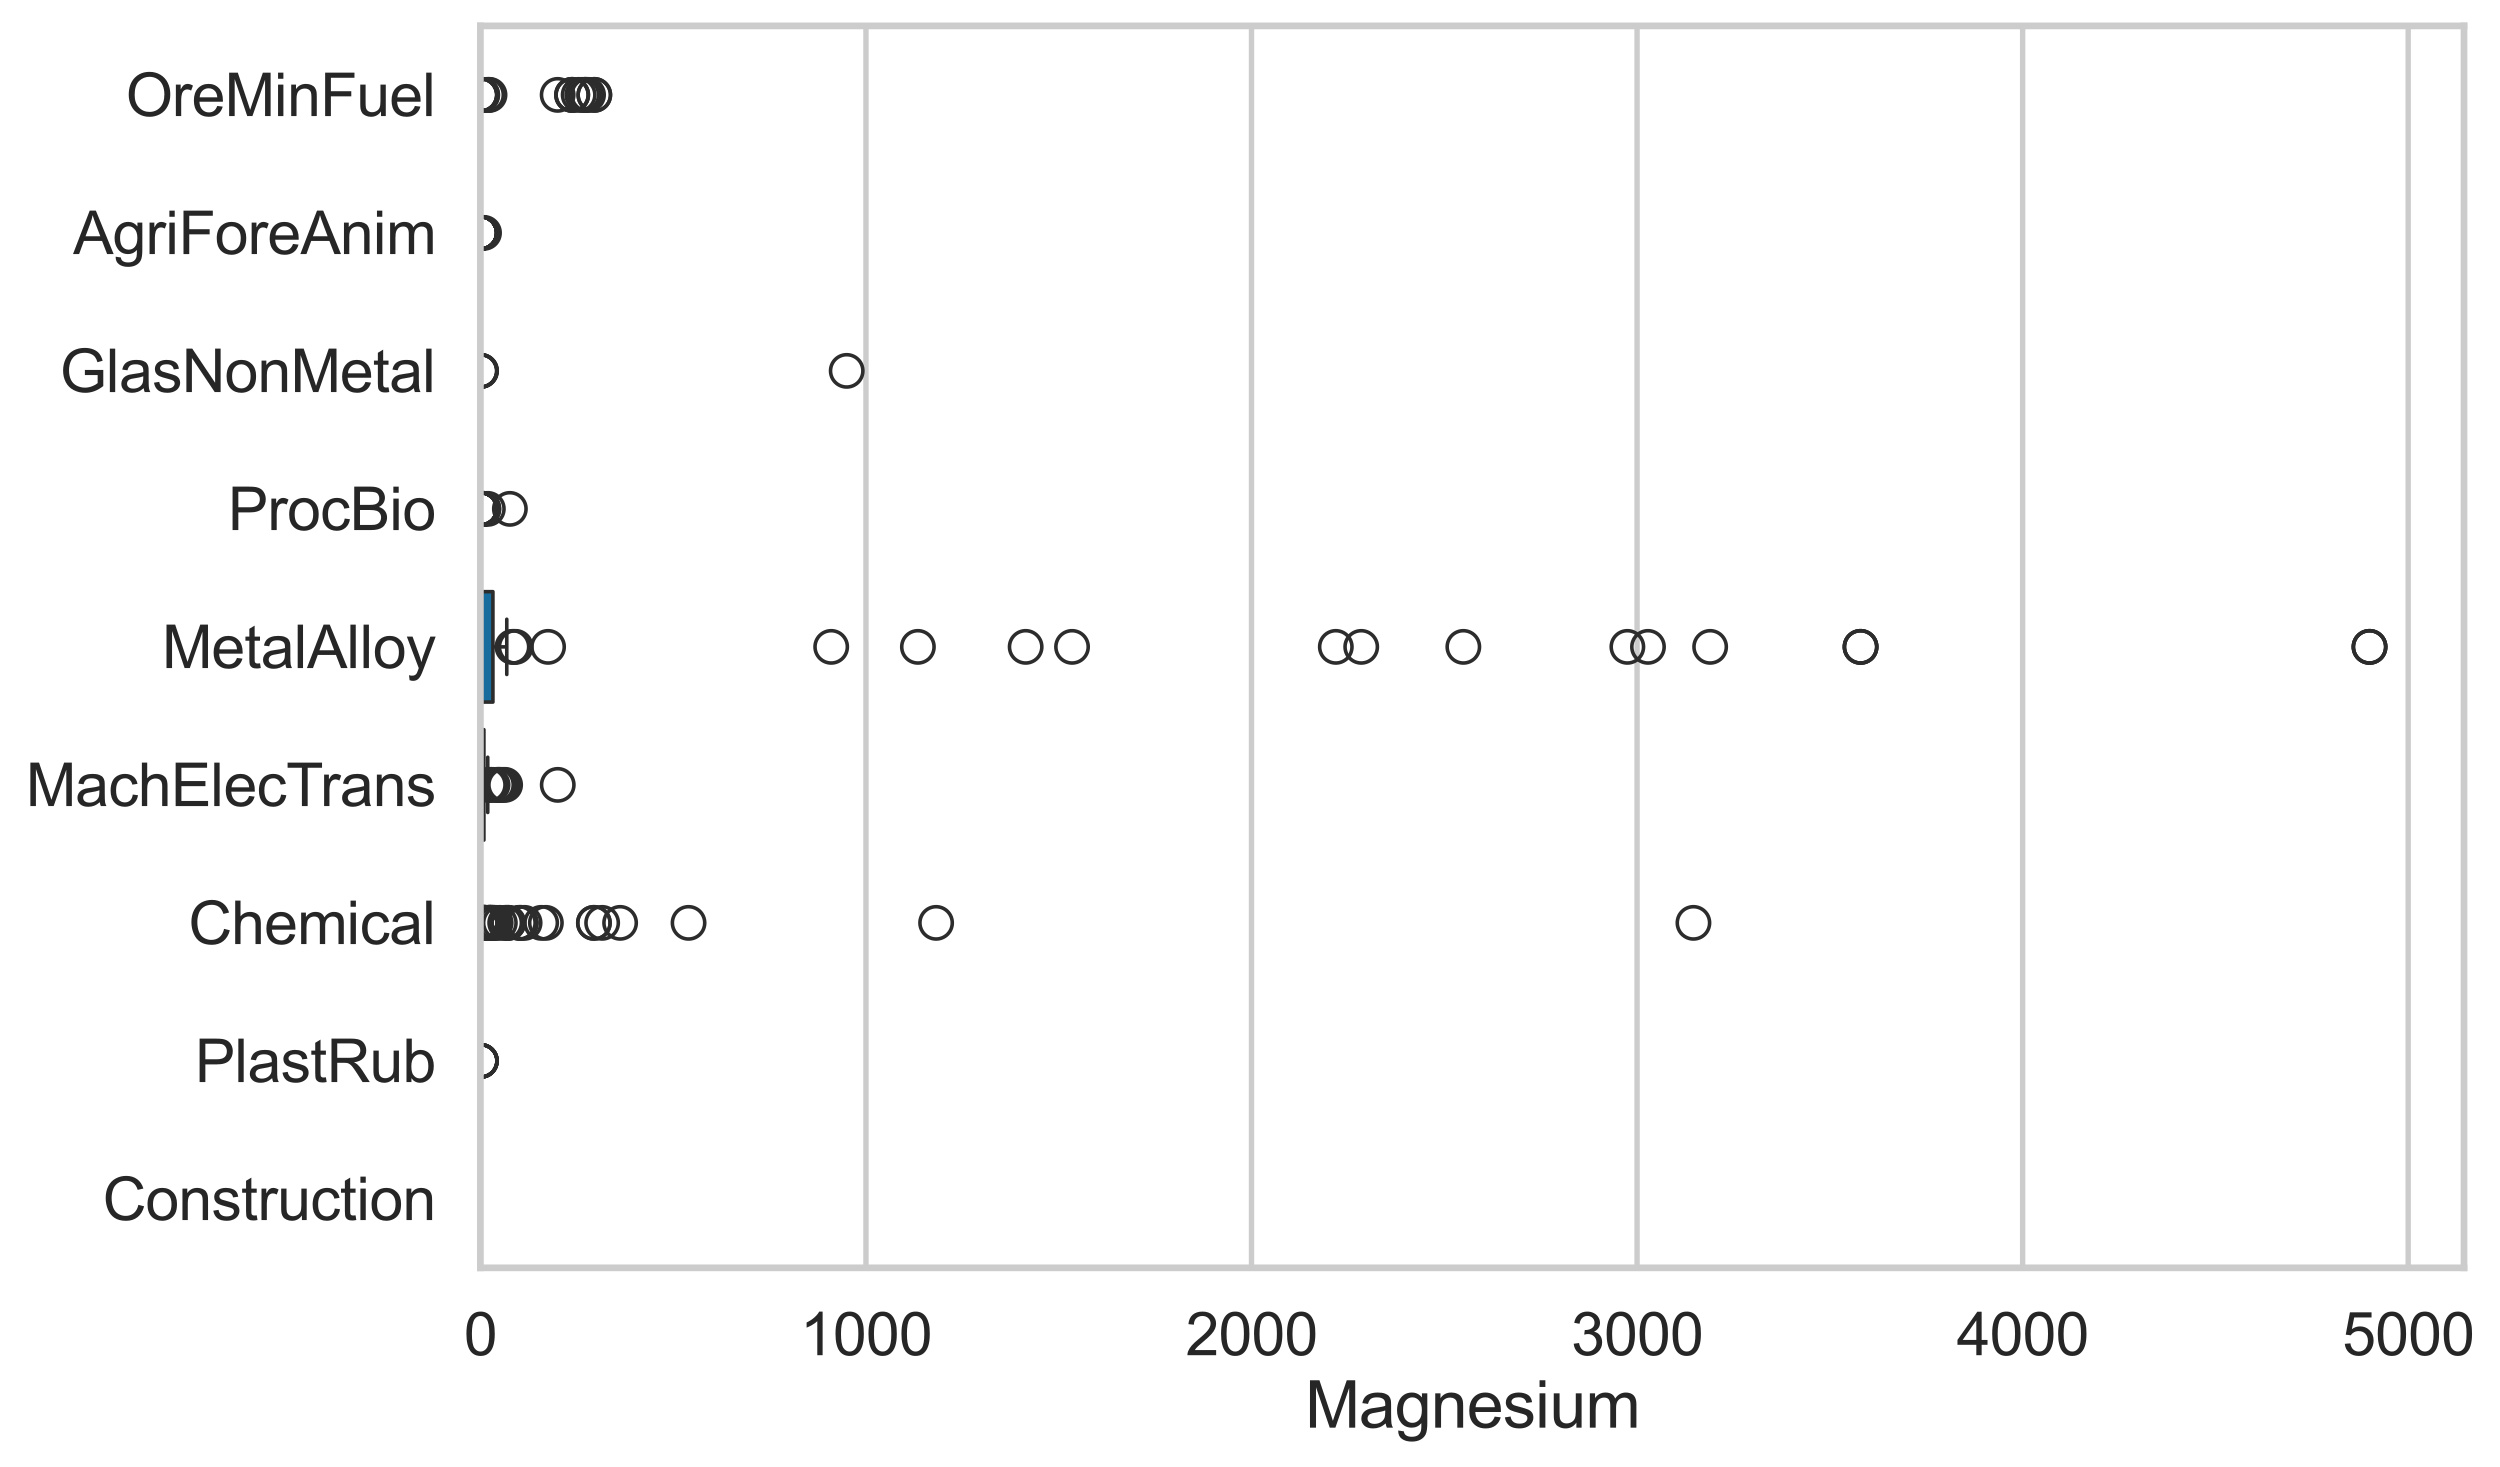 <?xml version="1.0" encoding="utf-8" standalone="no"?>
<!DOCTYPE svg PUBLIC "-//W3C//DTD SVG 1.1//EN"
  "http://www.w3.org/Graphics/SVG/1.1/DTD/svg11.dtd">
<svg xmlns:xlink="http://www.w3.org/1999/xlink" width="695.78pt" height="408.322pt" viewBox="0 0 695.78 408.322" xmlns="http://www.w3.org/2000/svg" version="1.1">
 <defs>
  <style type="text/css">*{stroke-linejoin: round; stroke-linecap: butt}</style>
 </defs>
 <g id="figure_1">
  <g id="patch_1">
   <path d="M 0 408.322 
L 695.78 408.322 
L 695.78 0 
L 0 0 
z
" style="fill: #ffffff"/>
  </g>
  <g id="axes_1">
   <g id="patch_2">
    <path d="M 133.697 352.86 
L 685.764 352.86 
L 685.764 7.2 
L 133.697 7.2 
z
" style="fill: #ffffff"/>
   </g>
   <g id="matplotlib.axis_1">
    <g id="xtick_1">
     <g id="line2d_1">
      <path d="M 133.697 352.86 
L 133.697 7.2 
" clip-path="url(#p013a8bf3ab)" style="fill: none; stroke: #cccccc; stroke-width: 1.5; stroke-linecap: round"/>
     </g>
     <g id="text_1">
      <!-- 0 -->
      <g style="fill: #262626" transform="translate(129.109 377.17) scale(0.165 -0.165)">
       <defs>
        <path id="ArialMT-30" d="M 266 2259 
Q 266 3072 433 3567 
Q 600 4063 929 4331 
Q 1259 4600 1759 4600 
Q 2128 4600 2406 4451 
Q 2684 4303 2865 4023 
Q 3047 3744 3150 3342 
Q 3253 2941 3253 2259 
Q 3253 1453 3087 958 
Q 2922 463 2592 192 
Q 2263 -78 1759 -78 
Q 1097 -78 719 397 
Q 266 969 266 2259 
z
M 844 2259 
Q 844 1131 1108 757 
Q 1372 384 1759 384 
Q 2147 384 2411 759 
Q 2675 1134 2675 2259 
Q 2675 3391 2411 3762 
Q 2147 4134 1753 4134 
Q 1366 4134 1134 3806 
Q 844 3388 844 2259 
z
" transform="scale(0.016)"/>
       </defs>
       <use xlink:href="#ArialMT-30"/>
      </g>
     </g>
    </g>
    <g id="xtick_2">
     <g id="line2d_2">
      <path d="M 241.003 352.86 
L 241.003 7.2 
" clip-path="url(#p013a8bf3ab)" style="fill: none; stroke: #cccccc; stroke-width: 1.5; stroke-linecap: round"/>
     </g>
     <g id="text_2">
      <!-- 1000 -->
      <g style="fill: #262626" transform="translate(222.652 377.17) scale(0.165 -0.165)">
       <defs>
        <path id="ArialMT-31" d="M 2384 0 
L 1822 0 
L 1822 3584 
Q 1619 3391 1289 3197 
Q 959 3003 697 2906 
L 697 3450 
Q 1169 3672 1522 3987 
Q 1875 4303 2022 4600 
L 2384 4600 
L 2384 0 
z
" transform="scale(0.016)"/>
       </defs>
       <use xlink:href="#ArialMT-31"/>
       <use xlink:href="#ArialMT-30" transform="translate(55.615 0)"/>
       <use xlink:href="#ArialMT-30" transform="translate(111.23 0)"/>
       <use xlink:href="#ArialMT-30" transform="translate(166.846 0)"/>
      </g>
     </g>
    </g>
    <g id="xtick_3">
     <g id="line2d_3">
      <path d="M 348.31 352.86 
L 348.31 7.2 
" clip-path="url(#p013a8bf3ab)" style="fill: none; stroke: #cccccc; stroke-width: 1.5; stroke-linecap: round"/>
     </g>
     <g id="text_3">
      <!-- 2000 -->
      <g style="fill: #262626" transform="translate(329.959 377.17) scale(0.165 -0.165)">
       <defs>
        <path id="ArialMT-32" d="M 3222 541 
L 3222 0 
L 194 0 
Q 188 203 259 391 
Q 375 700 629 1000 
Q 884 1300 1366 1694 
Q 2113 2306 2375 2664 
Q 2638 3022 2638 3341 
Q 2638 3675 2398 3904 
Q 2159 4134 1775 4134 
Q 1369 4134 1125 3890 
Q 881 3647 878 3216 
L 300 3275 
Q 359 3922 746 4261 
Q 1134 4600 1788 4600 
Q 2447 4600 2831 4234 
Q 3216 3869 3216 3328 
Q 3216 3053 3103 2787 
Q 2991 2522 2730 2228 
Q 2469 1934 1863 1422 
Q 1356 997 1212 845 
Q 1069 694 975 541 
L 3222 541 
z
" transform="scale(0.016)"/>
       </defs>
       <use xlink:href="#ArialMT-32"/>
       <use xlink:href="#ArialMT-30" transform="translate(55.615 0)"/>
       <use xlink:href="#ArialMT-30" transform="translate(111.23 0)"/>
       <use xlink:href="#ArialMT-30" transform="translate(166.846 0)"/>
      </g>
     </g>
    </g>
    <g id="xtick_4">
     <g id="line2d_4">
      <path d="M 455.616 352.86 
L 455.616 7.2 
" clip-path="url(#p013a8bf3ab)" style="fill: none; stroke: #cccccc; stroke-width: 1.5; stroke-linecap: round"/>
     </g>
     <g id="text_4">
      <!-- 3000 -->
      <g style="fill: #262626" transform="translate(437.265 377.17) scale(0.165 -0.165)">
       <defs>
        <path id="ArialMT-33" d="M 269 1209 
L 831 1284 
Q 928 806 1161 595 
Q 1394 384 1728 384 
Q 2125 384 2398 659 
Q 2672 934 2672 1341 
Q 2672 1728 2419 1979 
Q 2166 2231 1775 2231 
Q 1616 2231 1378 2169 
L 1441 2663 
Q 1497 2656 1531 2656 
Q 1891 2656 2178 2843 
Q 2466 3031 2466 3422 
Q 2466 3731 2256 3934 
Q 2047 4138 1716 4138 
Q 1388 4138 1169 3931 
Q 950 3725 888 3313 
L 325 3413 
Q 428 3978 793 4289 
Q 1159 4600 1703 4600 
Q 2078 4600 2393 4439 
Q 2709 4278 2876 4000 
Q 3044 3722 3044 3409 
Q 3044 3113 2884 2869 
Q 2725 2625 2413 2481 
Q 2819 2388 3044 2092 
Q 3269 1797 3269 1353 
Q 3269 753 2831 336 
Q 2394 -81 1725 -81 
Q 1122 -81 723 278 
Q 325 638 269 1209 
z
" transform="scale(0.016)"/>
       </defs>
       <use xlink:href="#ArialMT-33"/>
       <use xlink:href="#ArialMT-30" transform="translate(55.615 0)"/>
       <use xlink:href="#ArialMT-30" transform="translate(111.23 0)"/>
       <use xlink:href="#ArialMT-30" transform="translate(166.846 0)"/>
      </g>
     </g>
    </g>
    <g id="xtick_5">
     <g id="line2d_5">
      <path d="M 562.923 352.86 
L 562.923 7.2 
" clip-path="url(#p013a8bf3ab)" style="fill: none; stroke: #cccccc; stroke-width: 1.5; stroke-linecap: round"/>
     </g>
     <g id="text_5">
      <!-- 4000 -->
      <g style="fill: #262626" transform="translate(544.571 377.17) scale(0.165 -0.165)">
       <defs>
        <path id="ArialMT-34" d="M 2069 0 
L 2069 1097 
L 81 1097 
L 81 1613 
L 2172 4581 
L 2631 4581 
L 2631 1613 
L 3250 1613 
L 3250 1097 
L 2631 1097 
L 2631 0 
L 2069 0 
z
M 2069 1613 
L 2069 3678 
L 634 1613 
L 2069 1613 
z
" transform="scale(0.016)"/>
       </defs>
       <use xlink:href="#ArialMT-34"/>
       <use xlink:href="#ArialMT-30" transform="translate(55.615 0)"/>
       <use xlink:href="#ArialMT-30" transform="translate(111.23 0)"/>
       <use xlink:href="#ArialMT-30" transform="translate(166.846 0)"/>
      </g>
     </g>
    </g>
    <g id="xtick_6">
     <g id="line2d_6">
      <path d="M 670.229 352.86 
L 670.229 7.2 
" clip-path="url(#p013a8bf3ab)" style="fill: none; stroke: #cccccc; stroke-width: 1.5; stroke-linecap: round"/>
     </g>
     <g id="text_6">
      <!-- 5000 -->
      <g style="fill: #262626" transform="translate(651.878 377.17) scale(0.165 -0.165)">
       <defs>
        <path id="ArialMT-35" d="M 266 1200 
L 856 1250 
Q 922 819 1161 601 
Q 1400 384 1738 384 
Q 2144 384 2425 690 
Q 2706 997 2706 1503 
Q 2706 1984 2436 2262 
Q 2166 2541 1728 2541 
Q 1456 2541 1237 2417 
Q 1019 2294 894 2097 
L 366 2166 
L 809 4519 
L 3088 4519 
L 3088 3981 
L 1259 3981 
L 1013 2750 
Q 1425 3038 1878 3038 
Q 2478 3038 2890 2622 
Q 3303 2206 3303 1553 
Q 3303 931 2941 478 
Q 2500 -78 1738 -78 
Q 1113 -78 717 272 
Q 322 622 266 1200 
z
" transform="scale(0.016)"/>
       </defs>
       <use xlink:href="#ArialMT-35"/>
       <use xlink:href="#ArialMT-30" transform="translate(55.615 0)"/>
       <use xlink:href="#ArialMT-30" transform="translate(111.23 0)"/>
       <use xlink:href="#ArialMT-30" transform="translate(166.846 0)"/>
      </g>
     </g>
    </g>
    <g id="text_7">
     <!-- Magnesium -->
     <g style="fill: #262626" transform="translate(363.213 397.334) scale(0.18 -0.18)">
      <defs>
       <path id="ArialMT-4d" d="M 475 0 
L 475 4581 
L 1388 4581 
L 2472 1338 
Q 2622 884 2691 659 
Q 2769 909 2934 1394 
L 4031 4581 
L 4847 4581 
L 4847 0 
L 4263 0 
L 4263 3834 
L 2931 0 
L 2384 0 
L 1059 3900 
L 1059 0 
L 475 0 
z
" transform="scale(0.016)"/>
       <path id="ArialMT-61" d="M 2588 409 
Q 2275 144 1986 34 
Q 1697 -75 1366 -75 
Q 819 -75 525 192 
Q 231 459 231 875 
Q 231 1119 342 1320 
Q 453 1522 633 1644 
Q 813 1766 1038 1828 
Q 1203 1872 1538 1913 
Q 2219 1994 2541 2106 
Q 2544 2222 2544 2253 
Q 2544 2597 2384 2738 
Q 2169 2928 1744 2928 
Q 1347 2928 1158 2789 
Q 969 2650 878 2297 
L 328 2372 
Q 403 2725 575 2942 
Q 747 3159 1072 3276 
Q 1397 3394 1825 3394 
Q 2250 3394 2515 3294 
Q 2781 3194 2906 3042 
Q 3031 2891 3081 2659 
Q 3109 2516 3109 2141 
L 3109 1391 
Q 3109 606 3145 398 
Q 3181 191 3288 0 
L 2700 0 
Q 2613 175 2588 409 
z
M 2541 1666 
Q 2234 1541 1622 1453 
Q 1275 1403 1131 1340 
Q 988 1278 909 1158 
Q 831 1038 831 891 
Q 831 666 1001 516 
Q 1172 366 1500 366 
Q 1825 366 2078 508 
Q 2331 650 2450 897 
Q 2541 1088 2541 1459 
L 2541 1666 
z
" transform="scale(0.016)"/>
       <path id="ArialMT-67" d="M 319 -275 
L 866 -356 
Q 900 -609 1056 -725 
Q 1266 -881 1628 -881 
Q 2019 -881 2231 -725 
Q 2444 -569 2519 -288 
Q 2563 -116 2559 434 
Q 2191 0 1641 0 
Q 956 0 581 494 
Q 206 988 206 1678 
Q 206 2153 378 2554 
Q 550 2956 876 3175 
Q 1203 3394 1644 3394 
Q 2231 3394 2613 2919 
L 2613 3319 
L 3131 3319 
L 3131 450 
Q 3131 -325 2973 -648 
Q 2816 -972 2473 -1159 
Q 2131 -1347 1631 -1347 
Q 1038 -1347 672 -1080 
Q 306 -813 319 -275 
z
M 784 1719 
Q 784 1066 1043 766 
Q 1303 466 1694 466 
Q 2081 466 2343 764 
Q 2606 1063 2606 1700 
Q 2606 2309 2336 2618 
Q 2066 2928 1684 2928 
Q 1309 2928 1046 2623 
Q 784 2319 784 1719 
z
" transform="scale(0.016)"/>
       <path id="ArialMT-6e" d="M 422 0 
L 422 3319 
L 928 3319 
L 928 2847 
Q 1294 3394 1984 3394 
Q 2284 3394 2536 3286 
Q 2788 3178 2913 3003 
Q 3038 2828 3088 2588 
Q 3119 2431 3119 2041 
L 3119 0 
L 2556 0 
L 2556 2019 
Q 2556 2363 2490 2533 
Q 2425 2703 2258 2804 
Q 2091 2906 1866 2906 
Q 1506 2906 1245 2678 
Q 984 2450 984 1813 
L 984 0 
L 422 0 
z
" transform="scale(0.016)"/>
       <path id="ArialMT-65" d="M 2694 1069 
L 3275 997 
Q 3138 488 2766 206 
Q 2394 -75 1816 -75 
Q 1088 -75 661 373 
Q 234 822 234 1631 
Q 234 2469 665 2931 
Q 1097 3394 1784 3394 
Q 2450 3394 2872 2941 
Q 3294 2488 3294 1666 
Q 3294 1616 3291 1516 
L 816 1516 
Q 847 969 1125 678 
Q 1403 388 1819 388 
Q 2128 388 2347 550 
Q 2566 713 2694 1069 
z
M 847 1978 
L 2700 1978 
Q 2663 2397 2488 2606 
Q 2219 2931 1791 2931 
Q 1403 2931 1139 2672 
Q 875 2413 847 1978 
z
" transform="scale(0.016)"/>
       <path id="ArialMT-73" d="M 197 991 
L 753 1078 
Q 800 744 1014 566 
Q 1228 388 1613 388 
Q 2000 388 2187 545 
Q 2375 703 2375 916 
Q 2375 1106 2209 1216 
Q 2094 1291 1634 1406 
Q 1016 1563 777 1677 
Q 538 1791 414 1992 
Q 291 2194 291 2438 
Q 291 2659 392 2848 
Q 494 3038 669 3163 
Q 800 3259 1026 3326 
Q 1253 3394 1513 3394 
Q 1903 3394 2198 3281 
Q 2494 3169 2634 2976 
Q 2775 2784 2828 2463 
L 2278 2388 
Q 2241 2644 2061 2787 
Q 1881 2931 1553 2931 
Q 1166 2931 1000 2803 
Q 834 2675 834 2503 
Q 834 2394 903 2306 
Q 972 2216 1119 2156 
Q 1203 2125 1616 2013 
Q 2213 1853 2448 1751 
Q 2684 1650 2818 1456 
Q 2953 1263 2953 975 
Q 2953 694 2789 445 
Q 2625 197 2315 61 
Q 2006 -75 1616 -75 
Q 969 -75 630 194 
Q 291 463 197 991 
z
" transform="scale(0.016)"/>
       <path id="ArialMT-69" d="M 425 3934 
L 425 4581 
L 988 4581 
L 988 3934 
L 425 3934 
z
M 425 0 
L 425 3319 
L 988 3319 
L 988 0 
L 425 0 
z
" transform="scale(0.016)"/>
       <path id="ArialMT-75" d="M 2597 0 
L 2597 488 
Q 2209 -75 1544 -75 
Q 1250 -75 995 37 
Q 741 150 617 320 
Q 494 491 444 738 
Q 409 903 409 1263 
L 409 3319 
L 972 3319 
L 972 1478 
Q 972 1038 1006 884 
Q 1059 663 1231 536 
Q 1403 409 1656 409 
Q 1909 409 2131 539 
Q 2353 669 2445 892 
Q 2538 1116 2538 1541 
L 2538 3319 
L 3100 3319 
L 3100 0 
L 2597 0 
z
" transform="scale(0.016)"/>
       <path id="ArialMT-6d" d="M 422 0 
L 422 3319 
L 925 3319 
L 925 2853 
Q 1081 3097 1340 3245 
Q 1600 3394 1931 3394 
Q 2300 3394 2536 3241 
Q 2772 3088 2869 2813 
Q 3263 3394 3894 3394 
Q 4388 3394 4653 3120 
Q 4919 2847 4919 2278 
L 4919 0 
L 4359 0 
L 4359 2091 
Q 4359 2428 4304 2576 
Q 4250 2725 4106 2815 
Q 3963 2906 3769 2906 
Q 3419 2906 3187 2673 
Q 2956 2441 2956 1928 
L 2956 0 
L 2394 0 
L 2394 2156 
Q 2394 2531 2256 2718 
Q 2119 2906 1806 2906 
Q 1569 2906 1367 2781 
Q 1166 2656 1075 2415 
Q 984 2175 984 1722 
L 984 0 
L 422 0 
z
" transform="scale(0.016)"/>
      </defs>
      <use xlink:href="#ArialMT-4d"/>
      <use xlink:href="#ArialMT-61" transform="translate(83.301 0)"/>
      <use xlink:href="#ArialMT-67" transform="translate(138.916 0)"/>
      <use xlink:href="#ArialMT-6e" transform="translate(194.531 0)"/>
      <use xlink:href="#ArialMT-65" transform="translate(250.146 0)"/>
      <use xlink:href="#ArialMT-73" transform="translate(305.762 0)"/>
      <use xlink:href="#ArialMT-69" transform="translate(355.762 0)"/>
      <use xlink:href="#ArialMT-75" transform="translate(377.979 0)"/>
      <use xlink:href="#ArialMT-6d" transform="translate(433.594 0)"/>
     </g>
    </g>
   </g>
   <g id="matplotlib.axis_2">
    <g id="ytick_1">
     <g id="text_8">
      <!-- OreMinFuel -->
      <g style="fill: #262626" transform="translate(35.013 32.309) scale(0.165 -0.165)">
       <defs>
        <path id="ArialMT-4f" d="M 309 2231 
Q 309 3372 921 4017 
Q 1534 4663 2503 4663 
Q 3138 4663 3647 4359 
Q 4156 4056 4423 3514 
Q 4691 2972 4691 2284 
Q 4691 1588 4409 1038 
Q 4128 488 3612 205 
Q 3097 -78 2500 -78 
Q 1853 -78 1343 234 
Q 834 547 571 1087 
Q 309 1628 309 2231 
z
M 934 2222 
Q 934 1394 1379 917 
Q 1825 441 2497 441 
Q 3181 441 3623 922 
Q 4066 1403 4066 2288 
Q 4066 2847 3877 3264 
Q 3688 3681 3323 3911 
Q 2959 4141 2506 4141 
Q 1863 4141 1398 3698 
Q 934 3256 934 2222 
z
" transform="scale(0.016)"/>
        <path id="ArialMT-72" d="M 416 0 
L 416 3319 
L 922 3319 
L 922 2816 
Q 1116 3169 1280 3281 
Q 1444 3394 1641 3394 
Q 1925 3394 2219 3213 
L 2025 2691 
Q 1819 2813 1613 2813 
Q 1428 2813 1281 2702 
Q 1134 2591 1072 2394 
Q 978 2094 978 1738 
L 978 0 
L 416 0 
z
" transform="scale(0.016)"/>
        <path id="ArialMT-46" d="M 525 0 
L 525 4581 
L 3616 4581 
L 3616 4041 
L 1131 4041 
L 1131 2622 
L 3281 2622 
L 3281 2081 
L 1131 2081 
L 1131 0 
L 525 0 
z
" transform="scale(0.016)"/>
        <path id="ArialMT-6c" d="M 409 0 
L 409 4581 
L 972 4581 
L 972 0 
L 409 0 
z
" transform="scale(0.016)"/>
       </defs>
       <use xlink:href="#ArialMT-4f"/>
       <use xlink:href="#ArialMT-72" transform="translate(77.783 0)"/>
       <use xlink:href="#ArialMT-65" transform="translate(111.084 0)"/>
       <use xlink:href="#ArialMT-4d" transform="translate(166.699 0)"/>
       <use xlink:href="#ArialMT-69" transform="translate(250 0)"/>
       <use xlink:href="#ArialMT-6e" transform="translate(272.217 0)"/>
       <use xlink:href="#ArialMT-46" transform="translate(327.832 0)"/>
       <use xlink:href="#ArialMT-75" transform="translate(388.916 0)"/>
       <use xlink:href="#ArialMT-65" transform="translate(444.531 0)"/>
       <use xlink:href="#ArialMT-6c" transform="translate(500.146 0)"/>
      </g>
     </g>
    </g>
    <g id="ytick_2">
     <g id="text_9">
      <!-- AgriForeAnim -->
      <g style="fill: #262626" transform="translate(20.341 70.715) scale(0.165 -0.165)">
       <defs>
        <path id="ArialMT-41" d="M -9 0 
L 1750 4581 
L 2403 4581 
L 4278 0 
L 3588 0 
L 3053 1388 
L 1138 1388 
L 634 0 
L -9 0 
z
M 1313 1881 
L 2866 1881 
L 2388 3150 
Q 2169 3728 2063 4100 
Q 1975 3659 1816 3225 
L 1313 1881 
z
" transform="scale(0.016)"/>
        <path id="ArialMT-6f" d="M 213 1659 
Q 213 2581 725 3025 
Q 1153 3394 1769 3394 
Q 2453 3394 2887 2945 
Q 3322 2497 3322 1706 
Q 3322 1066 3130 698 
Q 2938 331 2570 128 
Q 2203 -75 1769 -75 
Q 1072 -75 642 372 
Q 213 819 213 1659 
z
M 791 1659 
Q 791 1022 1069 705 
Q 1347 388 1769 388 
Q 2188 388 2466 706 
Q 2744 1025 2744 1678 
Q 2744 2294 2464 2611 
Q 2184 2928 1769 2928 
Q 1347 2928 1069 2612 
Q 791 2297 791 1659 
z
" transform="scale(0.016)"/>
       </defs>
       <use xlink:href="#ArialMT-41"/>
       <use xlink:href="#ArialMT-67" transform="translate(66.699 0)"/>
       <use xlink:href="#ArialMT-72" transform="translate(122.314 0)"/>
       <use xlink:href="#ArialMT-69" transform="translate(155.615 0)"/>
       <use xlink:href="#ArialMT-46" transform="translate(177.832 0)"/>
       <use xlink:href="#ArialMT-6f" transform="translate(238.916 0)"/>
       <use xlink:href="#ArialMT-72" transform="translate(294.531 0)"/>
       <use xlink:href="#ArialMT-65" transform="translate(327.832 0)"/>
       <use xlink:href="#ArialMT-41" transform="translate(383.447 0)"/>
       <use xlink:href="#ArialMT-6e" transform="translate(450.146 0)"/>
       <use xlink:href="#ArialMT-69" transform="translate(505.762 0)"/>
       <use xlink:href="#ArialMT-6d" transform="translate(527.979 0)"/>
      </g>
     </g>
    </g>
    <g id="ytick_3">
     <g id="text_10">
      <!-- GlasNonMetal -->
      <g style="fill: #262626" transform="translate(16.659 109.122) scale(0.165 -0.165)">
       <defs>
        <path id="ArialMT-47" d="M 2638 1797 
L 2638 2334 
L 4578 2338 
L 4578 638 
Q 4131 281 3656 101 
Q 3181 -78 2681 -78 
Q 2006 -78 1454 211 
Q 903 500 622 1047 
Q 341 1594 341 2269 
Q 341 2938 620 3517 
Q 900 4097 1425 4378 
Q 1950 4659 2634 4659 
Q 3131 4659 3532 4498 
Q 3934 4338 4162 4050 
Q 4391 3763 4509 3300 
L 3963 3150 
Q 3859 3500 3706 3700 
Q 3553 3900 3268 4020 
Q 2984 4141 2638 4141 
Q 2222 4141 1919 4014 
Q 1616 3888 1430 3681 
Q 1244 3475 1141 3228 
Q 966 2803 966 2306 
Q 966 1694 1177 1281 
Q 1388 869 1791 669 
Q 2194 469 2647 469 
Q 3041 469 3416 620 
Q 3791 772 3984 944 
L 3984 1797 
L 2638 1797 
z
" transform="scale(0.016)"/>
        <path id="ArialMT-4e" d="M 488 0 
L 488 4581 
L 1109 4581 
L 3516 984 
L 3516 4581 
L 4097 4581 
L 4097 0 
L 3475 0 
L 1069 3600 
L 1069 0 
L 488 0 
z
" transform="scale(0.016)"/>
        <path id="ArialMT-74" d="M 1650 503 
L 1731 6 
Q 1494 -44 1306 -44 
Q 1000 -44 831 53 
Q 663 150 594 308 
Q 525 466 525 972 
L 525 2881 
L 113 2881 
L 113 3319 
L 525 3319 
L 525 4141 
L 1084 4478 
L 1084 3319 
L 1650 3319 
L 1650 2881 
L 1084 2881 
L 1084 941 
Q 1084 700 1114 631 
Q 1144 563 1211 522 
Q 1278 481 1403 481 
Q 1497 481 1650 503 
z
" transform="scale(0.016)"/>
       </defs>
       <use xlink:href="#ArialMT-47"/>
       <use xlink:href="#ArialMT-6c" transform="translate(77.783 0)"/>
       <use xlink:href="#ArialMT-61" transform="translate(100 0)"/>
       <use xlink:href="#ArialMT-73" transform="translate(155.615 0)"/>
       <use xlink:href="#ArialMT-4e" transform="translate(205.615 0)"/>
       <use xlink:href="#ArialMT-6f" transform="translate(277.832 0)"/>
       <use xlink:href="#ArialMT-6e" transform="translate(333.447 0)"/>
       <use xlink:href="#ArialMT-4d" transform="translate(389.062 0)"/>
       <use xlink:href="#ArialMT-65" transform="translate(472.363 0)"/>
       <use xlink:href="#ArialMT-74" transform="translate(527.979 0)"/>
       <use xlink:href="#ArialMT-61" transform="translate(555.762 0)"/>
       <use xlink:href="#ArialMT-6c" transform="translate(611.377 0)"/>
      </g>
     </g>
    </g>
    <g id="ytick_4">
     <g id="text_11">
      <!-- ProcBio -->
      <g style="fill: #262626" transform="translate(63.424 147.529) scale(0.165 -0.165)">
       <defs>
        <path id="ArialMT-50" d="M 494 0 
L 494 4581 
L 2222 4581 
Q 2678 4581 2919 4538 
Q 3256 4481 3484 4323 
Q 3713 4166 3852 3881 
Q 3991 3597 3991 3256 
Q 3991 2672 3619 2267 
Q 3247 1863 2275 1863 
L 1100 1863 
L 1100 0 
L 494 0 
z
M 1100 2403 
L 2284 2403 
Q 2872 2403 3119 2622 
Q 3366 2841 3366 3238 
Q 3366 3525 3220 3729 
Q 3075 3934 2838 4000 
Q 2684 4041 2272 4041 
L 1100 4041 
L 1100 2403 
z
" transform="scale(0.016)"/>
        <path id="ArialMT-63" d="M 2588 1216 
L 3141 1144 
Q 3050 572 2676 248 
Q 2303 -75 1759 -75 
Q 1078 -75 664 370 
Q 250 816 250 1647 
Q 250 2184 428 2587 
Q 606 2991 970 3192 
Q 1334 3394 1763 3394 
Q 2303 3394 2647 3120 
Q 2991 2847 3088 2344 
L 2541 2259 
Q 2463 2594 2264 2762 
Q 2066 2931 1784 2931 
Q 1359 2931 1093 2626 
Q 828 2322 828 1663 
Q 828 994 1084 691 
Q 1341 388 1753 388 
Q 2084 388 2306 591 
Q 2528 794 2588 1216 
z
" transform="scale(0.016)"/>
        <path id="ArialMT-42" d="M 469 0 
L 469 4581 
L 2188 4581 
Q 2713 4581 3030 4442 
Q 3347 4303 3526 4014 
Q 3706 3725 3706 3409 
Q 3706 3116 3547 2856 
Q 3388 2597 3066 2438 
Q 3481 2316 3704 2022 
Q 3928 1728 3928 1328 
Q 3928 1006 3792 729 
Q 3656 453 3456 303 
Q 3256 153 2954 76 
Q 2653 0 2216 0 
L 469 0 
z
M 1075 2656 
L 2066 2656 
Q 2469 2656 2644 2709 
Q 2875 2778 2992 2937 
Q 3109 3097 3109 3338 
Q 3109 3566 3000 3739 
Q 2891 3913 2687 3977 
Q 2484 4041 1991 4041 
L 1075 4041 
L 1075 2656 
z
M 1075 541 
L 2216 541 
Q 2509 541 2628 563 
Q 2838 600 2978 687 
Q 3119 775 3209 942 
Q 3300 1109 3300 1328 
Q 3300 1584 3169 1773 
Q 3038 1963 2805 2039 
Q 2572 2116 2134 2116 
L 1075 2116 
L 1075 541 
z
" transform="scale(0.016)"/>
       </defs>
       <use xlink:href="#ArialMT-50"/>
       <use xlink:href="#ArialMT-72" transform="translate(66.699 0)"/>
       <use xlink:href="#ArialMT-6f" transform="translate(100 0)"/>
       <use xlink:href="#ArialMT-63" transform="translate(155.615 0)"/>
       <use xlink:href="#ArialMT-42" transform="translate(205.615 0)"/>
       <use xlink:href="#ArialMT-69" transform="translate(272.314 0)"/>
       <use xlink:href="#ArialMT-6f" transform="translate(294.531 0)"/>
      </g>
     </g>
    </g>
    <g id="ytick_5">
     <g id="text_12">
      <!-- MetalAlloy -->
      <g style="fill: #262626" transform="translate(45.088 185.935) scale(0.165 -0.165)">
       <defs>
        <path id="ArialMT-79" d="M 397 -1278 
L 334 -750 
Q 519 -800 656 -800 
Q 844 -800 956 -737 
Q 1069 -675 1141 -563 
Q 1194 -478 1313 -144 
Q 1328 -97 1363 -6 
L 103 3319 
L 709 3319 
L 1400 1397 
Q 1534 1031 1641 628 
Q 1738 1016 1872 1384 
L 2581 3319 
L 3144 3319 
L 1881 -56 
Q 1678 -603 1566 -809 
Q 1416 -1088 1222 -1217 
Q 1028 -1347 759 -1347 
Q 597 -1347 397 -1278 
z
" transform="scale(0.016)"/>
       </defs>
       <use xlink:href="#ArialMT-4d"/>
       <use xlink:href="#ArialMT-65" transform="translate(83.301 0)"/>
       <use xlink:href="#ArialMT-74" transform="translate(138.916 0)"/>
       <use xlink:href="#ArialMT-61" transform="translate(166.699 0)"/>
       <use xlink:href="#ArialMT-6c" transform="translate(222.314 0)"/>
       <use xlink:href="#ArialMT-41" transform="translate(244.531 0)"/>
       <use xlink:href="#ArialMT-6c" transform="translate(311.23 0)"/>
       <use xlink:href="#ArialMT-6c" transform="translate(333.447 0)"/>
       <use xlink:href="#ArialMT-6f" transform="translate(355.664 0)"/>
       <use xlink:href="#ArialMT-79" transform="translate(411.279 0)"/>
      </g>
     </g>
    </g>
    <g id="ytick_6">
     <g id="text_13">
      <!-- MachElecTrans -->
      <g style="fill: #262626" transform="translate(7.2 224.342) scale(0.165 -0.165)">
       <defs>
        <path id="ArialMT-68" d="M 422 0 
L 422 4581 
L 984 4581 
L 984 2938 
Q 1378 3394 1978 3394 
Q 2347 3394 2619 3248 
Q 2891 3103 3008 2847 
Q 3125 2591 3125 2103 
L 3125 0 
L 2563 0 
L 2563 2103 
Q 2563 2525 2380 2717 
Q 2197 2909 1863 2909 
Q 1613 2909 1392 2779 
Q 1172 2650 1078 2428 
Q 984 2206 984 1816 
L 984 0 
L 422 0 
z
" transform="scale(0.016)"/>
        <path id="ArialMT-45" d="M 506 0 
L 506 4581 
L 3819 4581 
L 3819 4041 
L 1113 4041 
L 1113 2638 
L 3647 2638 
L 3647 2100 
L 1113 2100 
L 1113 541 
L 3925 541 
L 3925 0 
L 506 0 
z
" transform="scale(0.016)"/>
        <path id="ArialMT-54" d="M 1659 0 
L 1659 4041 
L 150 4041 
L 150 4581 
L 3781 4581 
L 3781 4041 
L 2266 4041 
L 2266 0 
L 1659 0 
z
" transform="scale(0.016)"/>
       </defs>
       <use xlink:href="#ArialMT-4d"/>
       <use xlink:href="#ArialMT-61" transform="translate(83.301 0)"/>
       <use xlink:href="#ArialMT-63" transform="translate(138.916 0)"/>
       <use xlink:href="#ArialMT-68" transform="translate(188.916 0)"/>
       <use xlink:href="#ArialMT-45" transform="translate(244.531 0)"/>
       <use xlink:href="#ArialMT-6c" transform="translate(311.23 0)"/>
       <use xlink:href="#ArialMT-65" transform="translate(333.447 0)"/>
       <use xlink:href="#ArialMT-63" transform="translate(389.062 0)"/>
       <use xlink:href="#ArialMT-54" transform="translate(439.062 0)"/>
       <use xlink:href="#ArialMT-72" transform="translate(496.396 0)"/>
       <use xlink:href="#ArialMT-61" transform="translate(529.697 0)"/>
       <use xlink:href="#ArialMT-6e" transform="translate(585.312 0)"/>
       <use xlink:href="#ArialMT-73" transform="translate(640.928 0)"/>
      </g>
     </g>
    </g>
    <g id="ytick_7">
     <g id="text_14">
      <!-- Chemical -->
      <g style="fill: #262626" transform="translate(52.428 262.749) scale(0.165 -0.165)">
       <defs>
        <path id="ArialMT-43" d="M 3763 1606 
L 4369 1453 
Q 4178 706 3683 314 
Q 3188 -78 2472 -78 
Q 1731 -78 1267 223 
Q 803 525 561 1097 
Q 319 1669 319 2325 
Q 319 3041 592 3573 
Q 866 4106 1370 4382 
Q 1875 4659 2481 4659 
Q 3169 4659 3637 4309 
Q 4106 3959 4291 3325 
L 3694 3184 
Q 3534 3684 3231 3912 
Q 2928 4141 2469 4141 
Q 1941 4141 1586 3887 
Q 1231 3634 1087 3207 
Q 944 2781 944 2328 
Q 944 1744 1114 1308 
Q 1284 872 1643 656 
Q 2003 441 2422 441 
Q 2931 441 3284 734 
Q 3638 1028 3763 1606 
z
" transform="scale(0.016)"/>
       </defs>
       <use xlink:href="#ArialMT-43"/>
       <use xlink:href="#ArialMT-68" transform="translate(72.217 0)"/>
       <use xlink:href="#ArialMT-65" transform="translate(127.832 0)"/>
       <use xlink:href="#ArialMT-6d" transform="translate(183.447 0)"/>
       <use xlink:href="#ArialMT-69" transform="translate(266.748 0)"/>
       <use xlink:href="#ArialMT-63" transform="translate(288.965 0)"/>
       <use xlink:href="#ArialMT-61" transform="translate(338.965 0)"/>
       <use xlink:href="#ArialMT-6c" transform="translate(394.58 0)"/>
      </g>
     </g>
    </g>
    <g id="ytick_8">
     <g id="text_15">
      <!-- PlastRub -->
      <g style="fill: #262626" transform="translate(54.248 301.155) scale(0.165 -0.165)">
       <defs>
        <path id="ArialMT-52" d="M 503 0 
L 503 4581 
L 2534 4581 
Q 3147 4581 3465 4457 
Q 3784 4334 3975 4021 
Q 4166 3709 4166 3331 
Q 4166 2844 3850 2509 
Q 3534 2175 2875 2084 
Q 3116 1969 3241 1856 
Q 3506 1613 3744 1247 
L 4541 0 
L 3778 0 
L 3172 953 
Q 2906 1366 2734 1584 
Q 2563 1803 2427 1890 
Q 2291 1978 2150 2013 
Q 2047 2034 1813 2034 
L 1109 2034 
L 1109 0 
L 503 0 
z
M 1109 2559 
L 2413 2559 
Q 2828 2559 3062 2645 
Q 3297 2731 3419 2920 
Q 3541 3109 3541 3331 
Q 3541 3656 3305 3865 
Q 3069 4075 2559 4075 
L 1109 4075 
L 1109 2559 
z
" transform="scale(0.016)"/>
        <path id="ArialMT-62" d="M 941 0 
L 419 0 
L 419 4581 
L 981 4581 
L 981 2947 
Q 1338 3394 1891 3394 
Q 2197 3394 2470 3270 
Q 2744 3147 2920 2923 
Q 3097 2700 3197 2384 
Q 3297 2069 3297 1709 
Q 3297 856 2875 390 
Q 2453 -75 1863 -75 
Q 1275 -75 941 416 
L 941 0 
z
M 934 1684 
Q 934 1088 1097 822 
Q 1363 388 1816 388 
Q 2184 388 2453 708 
Q 2722 1028 2722 1663 
Q 2722 2313 2464 2622 
Q 2206 2931 1841 2931 
Q 1472 2931 1203 2611 
Q 934 2291 934 1684 
z
" transform="scale(0.016)"/>
       </defs>
       <use xlink:href="#ArialMT-50"/>
       <use xlink:href="#ArialMT-6c" transform="translate(66.699 0)"/>
       <use xlink:href="#ArialMT-61" transform="translate(88.916 0)"/>
       <use xlink:href="#ArialMT-73" transform="translate(144.531 0)"/>
       <use xlink:href="#ArialMT-74" transform="translate(194.531 0)"/>
       <use xlink:href="#ArialMT-52" transform="translate(222.314 0)"/>
       <use xlink:href="#ArialMT-75" transform="translate(294.531 0)"/>
       <use xlink:href="#ArialMT-62" transform="translate(350.146 0)"/>
      </g>
     </g>
    </g>
    <g id="ytick_9">
     <g id="text_16">
      <!-- Construction -->
      <g style="fill: #262626" transform="translate(28.575 339.562) scale(0.165 -0.165)">
       <use xlink:href="#ArialMT-43"/>
       <use xlink:href="#ArialMT-6f" transform="translate(72.217 0)"/>
       <use xlink:href="#ArialMT-6e" transform="translate(127.832 0)"/>
       <use xlink:href="#ArialMT-73" transform="translate(183.447 0)"/>
       <use xlink:href="#ArialMT-74" transform="translate(233.447 0)"/>
       <use xlink:href="#ArialMT-72" transform="translate(261.23 0)"/>
       <use xlink:href="#ArialMT-75" transform="translate(294.531 0)"/>
       <use xlink:href="#ArialMT-63" transform="translate(350.146 0)"/>
       <use xlink:href="#ArialMT-74" transform="translate(400.146 0)"/>
       <use xlink:href="#ArialMT-69" transform="translate(427.93 0)"/>
       <use xlink:href="#ArialMT-6f" transform="translate(450.146 0)"/>
       <use xlink:href="#ArialMT-6e" transform="translate(505.762 0)"/>
      </g>
     </g>
    </g>
   </g>
   <g id="patch_3">
    <path d="M 133.697 11.041 
L 133.697 41.766 
L 133.707 41.766 
L 133.707 11.041 
L 133.697 11.041 
z
" clip-path="url(#p013a8bf3ab)" style="fill: #c9941d; stroke: #2c2c2c; stroke-linejoin: miter"/>
   </g>
   <g id="line2d_7">
    <path d="M 133.697 26.403 
L 133.697 26.403 
" clip-path="url(#p013a8bf3ab)" style="fill: none; stroke: #2c2c2c"/>
   </g>
   <g id="line2d_8">
    <path d="M 133.707 26.403 
L 133.721 26.403 
" clip-path="url(#p013a8bf3ab)" style="fill: none; stroke: #2c2c2c"/>
   </g>
   <g id="line2d_9">
    <path d="M 133.697 18.722 
L 133.697 34.085 
" clip-path="url(#p013a8bf3ab)" style="fill: none; stroke: #2c2c2c; stroke-linecap: round"/>
   </g>
   <g id="line2d_10">
    <path d="M 133.721 18.722 
L 133.721 34.085 
" clip-path="url(#p013a8bf3ab)" style="fill: none; stroke: #2c2c2c; stroke-linecap: round"/>
   </g>
   <g id="line2d_11">
    <defs>
     <path id="m392e829d39" d="M 0 4.5 
C 1.193 4.5 2.338 4.026 3.182 3.182 
C 4.026 2.338 4.5 1.193 4.5 0 
C 4.5 -1.193 4.026 -2.338 3.182 -3.182 
C 2.338 -4.026 1.193 -4.5 0 -4.5 
C -1.193 -4.5 -2.338 -4.026 -3.182 -3.182 
C -4.026 -2.338 -4.5 -1.193 -4.5 0 
C -4.5 1.193 -4.026 2.338 -3.182 3.182 
C -2.338 4.026 -1.193 4.5 0 4.5 
z
" style="stroke: #2c2c2c"/>
    </defs>
    <g clip-path="url(#p013a8bf3ab)">
     <use xlink:href="#m392e829d39" x="162.91" y="26.403" style="fill-opacity: 0; stroke: #2c2c2c"/>
     <use xlink:href="#m392e829d39" x="159.245" y="26.403" style="fill-opacity: 0; stroke: #2c2c2c"/>
     <use xlink:href="#m392e829d39" x="134.223" y="26.403" style="fill-opacity: 0; stroke: #2c2c2c"/>
     <use xlink:href="#m392e829d39" x="135.567" y="26.403" style="fill-opacity: 0; stroke: #2c2c2c"/>
     <use xlink:href="#m392e829d39" x="134.159" y="26.403" style="fill-opacity: 0; stroke: #2c2c2c"/>
     <use xlink:href="#m392e829d39" x="133.737" y="26.403" style="fill-opacity: 0; stroke: #2c2c2c"/>
     <use xlink:href="#m392e829d39" x="165.406" y="26.403" style="fill-opacity: 0; stroke: #2c2c2c"/>
     <use xlink:href="#m392e829d39" x="133.773" y="26.403" style="fill-opacity: 0; stroke: #2c2c2c"/>
     <use xlink:href="#m392e829d39" x="163.659" y="26.403" style="fill-opacity: 0; stroke: #2c2c2c"/>
     <use xlink:href="#m392e829d39" x="162.062" y="26.403" style="fill-opacity: 0; stroke: #2c2c2c"/>
     <use xlink:href="#m392e829d39" x="136.238" y="26.403" style="fill-opacity: 0; stroke: #2c2c2c"/>
     <use xlink:href="#m392e829d39" x="159.182" y="26.403" style="fill-opacity: 0; stroke: #2c2c2c"/>
     <use xlink:href="#m392e829d39" x="133.732" y="26.403" style="fill-opacity: 0; stroke: #2c2c2c"/>
     <use xlink:href="#m392e829d39" x="162.913" y="26.403" style="fill-opacity: 0; stroke: #2c2c2c"/>
     <use xlink:href="#m392e829d39" x="165.406" y="26.403" style="fill-opacity: 0; stroke: #2c2c2c"/>
     <use xlink:href="#m392e829d39" x="135.931" y="26.403" style="fill-opacity: 0; stroke: #2c2c2c"/>
     <use xlink:href="#m392e829d39" x="133.926" y="26.403" style="fill-opacity: 0; stroke: #2c2c2c"/>
     <use xlink:href="#m392e829d39" x="159.28" y="26.403" style="fill-opacity: 0; stroke: #2c2c2c"/>
     <use xlink:href="#m392e829d39" x="162.913" y="26.403" style="fill-opacity: 0; stroke: #2c2c2c"/>
     <use xlink:href="#m392e829d39" x="161.049" y="26.403" style="fill-opacity: 0; stroke: #2c2c2c"/>
     <use xlink:href="#m392e829d39" x="155.204" y="26.403" style="fill-opacity: 0; stroke: #2c2c2c"/>
     <use xlink:href="#m392e829d39" x="133.772" y="26.403" style="fill-opacity: 0; stroke: #2c2c2c"/>
    </g>
   </g>
   <g id="patch_4">
    <path d="M 133.699 49.447 
L 133.699 80.173 
L 133.707 80.173 
L 133.707 49.447 
L 133.699 49.447 
z
" clip-path="url(#p013a8bf3ab)" style="fill: #68afd7; stroke: #2c2c2c; stroke-linejoin: miter"/>
   </g>
   <g id="line2d_12">
    <path d="M 133.699 64.81 
L 133.697 64.81 
" clip-path="url(#p013a8bf3ab)" style="fill: none; stroke: #2c2c2c"/>
   </g>
   <g id="line2d_13">
    <path d="M 133.707 64.81 
L 133.718 64.81 
" clip-path="url(#p013a8bf3ab)" style="fill: none; stroke: #2c2c2c"/>
   </g>
   <g id="line2d_14">
    <path d="M 133.697 57.129 
L 133.697 72.491 
" clip-path="url(#p013a8bf3ab)" style="fill: none; stroke: #2c2c2c; stroke-linecap: round"/>
   </g>
   <g id="line2d_15">
    <path d="M 133.718 57.129 
L 133.718 72.491 
" clip-path="url(#p013a8bf3ab)" style="fill: none; stroke: #2c2c2c; stroke-linecap: round"/>
   </g>
   <g id="line2d_16">
    <g clip-path="url(#p013a8bf3ab)">
     <use xlink:href="#m392e829d39" x="133.721" y="64.81" style="fill-opacity: 0; stroke: #2c2c2c"/>
     <use xlink:href="#m392e829d39" x="133.728" y="64.81" style="fill-opacity: 0; stroke: #2c2c2c"/>
     <use xlink:href="#m392e829d39" x="133.724" y="64.81" style="fill-opacity: 0; stroke: #2c2c2c"/>
     <use xlink:href="#m392e829d39" x="133.721" y="64.81" style="fill-opacity: 0; stroke: #2c2c2c"/>
     <use xlink:href="#m392e829d39" x="133.724" y="64.81" style="fill-opacity: 0; stroke: #2c2c2c"/>
     <use xlink:href="#m392e829d39" x="134.705" y="64.81" style="fill-opacity: 0; stroke: #2c2c2c"/>
     <use xlink:href="#m392e829d39" x="133.888" y="64.81" style="fill-opacity: 0; stroke: #2c2c2c"/>
     <use xlink:href="#m392e829d39" x="133.767" y="64.81" style="fill-opacity: 0; stroke: #2c2c2c"/>
     <use xlink:href="#m392e829d39" x="133.738" y="64.81" style="fill-opacity: 0; stroke: #2c2c2c"/>
     <use xlink:href="#m392e829d39" x="133.746" y="64.81" style="fill-opacity: 0; stroke: #2c2c2c"/>
     <use xlink:href="#m392e829d39" x="133.751" y="64.81" style="fill-opacity: 0; stroke: #2c2c2c"/>
     <use xlink:href="#m392e829d39" x="133.942" y="64.81" style="fill-opacity: 0; stroke: #2c2c2c"/>
     <use xlink:href="#m392e829d39" x="133.747" y="64.81" style="fill-opacity: 0; stroke: #2c2c2c"/>
     <use xlink:href="#m392e829d39" x="133.874" y="64.81" style="fill-opacity: 0; stroke: #2c2c2c"/>
     <use xlink:href="#m392e829d39" x="133.721" y="64.81" style="fill-opacity: 0; stroke: #2c2c2c"/>
     <use xlink:href="#m392e829d39" x="133.749" y="64.81" style="fill-opacity: 0; stroke: #2c2c2c"/>
     <use xlink:href="#m392e829d39" x="133.831" y="64.81" style="fill-opacity: 0; stroke: #2c2c2c"/>
     <use xlink:href="#m392e829d39" x="133.721" y="64.81" style="fill-opacity: 0; stroke: #2c2c2c"/>
     <use xlink:href="#m392e829d39" x="133.719" y="64.81" style="fill-opacity: 0; stroke: #2c2c2c"/>
     <use xlink:href="#m392e829d39" x="133.738" y="64.81" style="fill-opacity: 0; stroke: #2c2c2c"/>
    </g>
   </g>
   <g id="patch_5">
    <path d="M 133.701 87.854 
L 133.701 118.579 
L 133.711 118.579 
L 133.711 87.854 
L 133.701 87.854 
z
" clip-path="url(#p013a8bf3ab)" style="fill: #148a6a; stroke: #2c2c2c; stroke-linejoin: miter"/>
   </g>
   <g id="line2d_17">
    <path d="M 133.701 103.217 
L 133.696 103.217 
" clip-path="url(#p013a8bf3ab)" style="fill: none; stroke: #2c2c2c"/>
   </g>
   <g id="line2d_18">
    <path d="M 133.711 103.217 
L 133.726 103.217 
" clip-path="url(#p013a8bf3ab)" style="fill: none; stroke: #2c2c2c"/>
   </g>
   <g id="line2d_19">
    <path d="M 133.696 95.535 
L 133.696 110.898 
" clip-path="url(#p013a8bf3ab)" style="fill: none; stroke: #2c2c2c; stroke-linecap: round"/>
   </g>
   <g id="line2d_20">
    <path d="M 133.726 95.535 
L 133.726 110.898 
" clip-path="url(#p013a8bf3ab)" style="fill: none; stroke: #2c2c2c; stroke-linecap: round"/>
   </g>
   <g id="line2d_21">
    <g clip-path="url(#p013a8bf3ab)">
     <use xlink:href="#m392e829d39" x="133.889" y="103.217" style="fill-opacity: 0; stroke: #2c2c2c"/>
     <use xlink:href="#m392e829d39" x="133.816" y="103.217" style="fill-opacity: 0; stroke: #2c2c2c"/>
     <use xlink:href="#m392e829d39" x="133.731" y="103.217" style="fill-opacity: 0; stroke: #2c2c2c"/>
     <use xlink:href="#m392e829d39" x="235.648" y="103.217" style="fill-opacity: 0; stroke: #2c2c2c"/>
     <use xlink:href="#m392e829d39" x="133.782" y="103.217" style="fill-opacity: 0; stroke: #2c2c2c"/>
     <use xlink:href="#m392e829d39" x="133.732" y="103.217" style="fill-opacity: 0; stroke: #2c2c2c"/>
    </g>
   </g>
   <g id="patch_6">
    <path d="M 133.699 126.261 
L 133.699 156.986 
L 133.72 156.986 
L 133.72 126.261 
L 133.699 126.261 
z
" clip-path="url(#p013a8bf3ab)" style="fill: #dad158; stroke: #2c2c2c; stroke-linejoin: miter"/>
   </g>
   <g id="line2d_22">
    <path d="M 133.699 141.623 
L 133.697 141.623 
" clip-path="url(#p013a8bf3ab)" style="fill: none; stroke: #2c2c2c"/>
   </g>
   <g id="line2d_23">
    <path d="M 133.72 141.623 
L 133.745 141.623 
" clip-path="url(#p013a8bf3ab)" style="fill: none; stroke: #2c2c2c"/>
   </g>
   <g id="line2d_24">
    <path d="M 133.697 133.942 
L 133.697 149.305 
" clip-path="url(#p013a8bf3ab)" style="fill: none; stroke: #2c2c2c; stroke-linecap: round"/>
   </g>
   <g id="line2d_25">
    <path d="M 133.745 133.942 
L 133.745 149.305 
" clip-path="url(#p013a8bf3ab)" style="fill: none; stroke: #2c2c2c; stroke-linecap: round"/>
   </g>
   <g id="line2d_26">
    <g clip-path="url(#p013a8bf3ab)">
     <use xlink:href="#m392e829d39" x="133.909" y="141.623" style="fill-opacity: 0; stroke: #2c2c2c"/>
     <use xlink:href="#m392e829d39" x="133.931" y="141.623" style="fill-opacity: 0; stroke: #2c2c2c"/>
     <use xlink:href="#m392e829d39" x="133.91" y="141.623" style="fill-opacity: 0; stroke: #2c2c2c"/>
     <use xlink:href="#m392e829d39" x="133.756" y="141.623" style="fill-opacity: 0; stroke: #2c2c2c"/>
     <use xlink:href="#m392e829d39" x="133.888" y="141.623" style="fill-opacity: 0; stroke: #2c2c2c"/>
     <use xlink:href="#m392e829d39" x="133.757" y="141.623" style="fill-opacity: 0; stroke: #2c2c2c"/>
     <use xlink:href="#m392e829d39" x="134.065" y="141.623" style="fill-opacity: 0; stroke: #2c2c2c"/>
     <use xlink:href="#m392e829d39" x="134.499" y="141.623" style="fill-opacity: 0; stroke: #2c2c2c"/>
     <use xlink:href="#m392e829d39" x="133.821" y="141.623" style="fill-opacity: 0; stroke: #2c2c2c"/>
     <use xlink:href="#m392e829d39" x="133.791" y="141.623" style="fill-opacity: 0; stroke: #2c2c2c"/>
     <use xlink:href="#m392e829d39" x="133.893" y="141.623" style="fill-opacity: 0; stroke: #2c2c2c"/>
     <use xlink:href="#m392e829d39" x="133.889" y="141.623" style="fill-opacity: 0; stroke: #2c2c2c"/>
     <use xlink:href="#m392e829d39" x="141.904" y="141.623" style="fill-opacity: 0; stroke: #2c2c2c"/>
     <use xlink:href="#m392e829d39" x="134.063" y="141.623" style="fill-opacity: 0; stroke: #2c2c2c"/>
     <use xlink:href="#m392e829d39" x="134.019" y="141.623" style="fill-opacity: 0; stroke: #2c2c2c"/>
     <use xlink:href="#m392e829d39" x="133.759" y="141.623" style="fill-opacity: 0; stroke: #2c2c2c"/>
     <use xlink:href="#m392e829d39" x="134.399" y="141.623" style="fill-opacity: 0; stroke: #2c2c2c"/>
     <use xlink:href="#m392e829d39" x="133.751" y="141.623" style="fill-opacity: 0; stroke: #2c2c2c"/>
     <use xlink:href="#m392e829d39" x="133.924" y="141.623" style="fill-opacity: 0; stroke: #2c2c2c"/>
     <use xlink:href="#m392e829d39" x="133.789" y="141.623" style="fill-opacity: 0; stroke: #2c2c2c"/>
     <use xlink:href="#m392e829d39" x="135.772" y="141.623" style="fill-opacity: 0; stroke: #2c2c2c"/>
     <use xlink:href="#m392e829d39" x="133.769" y="141.623" style="fill-opacity: 0; stroke: #2c2c2c"/>
     <use xlink:href="#m392e829d39" x="133.771" y="141.623" style="fill-opacity: 0; stroke: #2c2c2c"/>
     <use xlink:href="#m392e829d39" x="133.771" y="141.623" style="fill-opacity: 0; stroke: #2c2c2c"/>
     <use xlink:href="#m392e829d39" x="133.757" y="141.623" style="fill-opacity: 0; stroke: #2c2c2c"/>
     <use xlink:href="#m392e829d39" x="133.979" y="141.623" style="fill-opacity: 0; stroke: #2c2c2c"/>
     <use xlink:href="#m392e829d39" x="133.755" y="141.623" style="fill-opacity: 0; stroke: #2c2c2c"/>
     <use xlink:href="#m392e829d39" x="134.547" y="141.623" style="fill-opacity: 0; stroke: #2c2c2c"/>
    </g>
   </g>
   <g id="patch_7">
    <path d="M 133.717 164.667 
L 133.717 195.393 
L 137.184 195.393 
L 137.184 164.667 
L 133.717 164.667 
z
" clip-path="url(#p013a8bf3ab)" style="fill: #166c9c; stroke: #2c2c2c; stroke-linejoin: miter"/>
   </g>
   <g id="line2d_27">
    <path d="M 133.717 180.03 
L 133.697 180.03 
" clip-path="url(#p013a8bf3ab)" style="fill: none; stroke: #2c2c2c"/>
   </g>
   <g id="line2d_28">
    <path d="M 137.184 180.03 
L 141.042 180.03 
" clip-path="url(#p013a8bf3ab)" style="fill: none; stroke: #2c2c2c"/>
   </g>
   <g id="line2d_29">
    <path d="M 133.697 172.349 
L 133.697 187.711 
" clip-path="url(#p013a8bf3ab)" style="fill: none; stroke: #2c2c2c; stroke-linecap: round"/>
   </g>
   <g id="line2d_30">
    <path d="M 141.042 172.349 
L 141.042 187.711 
" clip-path="url(#p013a8bf3ab)" style="fill: none; stroke: #2c2c2c; stroke-linecap: round"/>
   </g>
   <g id="line2d_31">
    <g clip-path="url(#p013a8bf3ab)">
     <use xlink:href="#m392e829d39" x="452.918" y="180.03" style="fill-opacity: 0; stroke: #2c2c2c"/>
     <use xlink:href="#m392e829d39" x="407.265" y="180.03" style="fill-opacity: 0; stroke: #2c2c2c"/>
     <use xlink:href="#m392e829d39" x="517.816" y="180.03" style="fill-opacity: 0; stroke: #2c2c2c"/>
     <use xlink:href="#m392e829d39" x="231.331" y="180.03" style="fill-opacity: 0; stroke: #2c2c2c"/>
     <use xlink:href="#m392e829d39" x="659.469" y="180.03" style="fill-opacity: 0; stroke: #2c2c2c"/>
     <use xlink:href="#m392e829d39" x="659.464" y="180.03" style="fill-opacity: 0; stroke: #2c2c2c"/>
     <use xlink:href="#m392e829d39" x="517.816" y="180.03" style="fill-opacity: 0; stroke: #2c2c2c"/>
     <use xlink:href="#m392e829d39" x="142.632" y="180.03" style="fill-opacity: 0; stroke: #2c2c2c"/>
     <use xlink:href="#m392e829d39" x="517.819" y="180.03" style="fill-opacity: 0; stroke: #2c2c2c"/>
     <use xlink:href="#m392e829d39" x="285.453" y="180.03" style="fill-opacity: 0; stroke: #2c2c2c"/>
     <use xlink:href="#m392e829d39" x="378.844" y="180.03" style="fill-opacity: 0; stroke: #2c2c2c"/>
     <use xlink:href="#m392e829d39" x="142.955" y="180.03" style="fill-opacity: 0; stroke: #2c2c2c"/>
     <use xlink:href="#m392e829d39" x="152.536" y="180.03" style="fill-opacity: 0; stroke: #2c2c2c"/>
     <use xlink:href="#m392e829d39" x="255.461" y="180.03" style="fill-opacity: 0; stroke: #2c2c2c"/>
     <use xlink:href="#m392e829d39" x="371.773" y="180.03" style="fill-opacity: 0; stroke: #2c2c2c"/>
     <use xlink:href="#m392e829d39" x="143.503" y="180.03" style="fill-opacity: 0; stroke: #2c2c2c"/>
     <use xlink:href="#m392e829d39" x="458.655" y="180.03" style="fill-opacity: 0; stroke: #2c2c2c"/>
     <use xlink:href="#m392e829d39" x="475.955" y="180.03" style="fill-opacity: 0; stroke: #2c2c2c"/>
     <use xlink:href="#m392e829d39" x="298.363" y="180.03" style="fill-opacity: 0; stroke: #2c2c2c"/>
     <use xlink:href="#m392e829d39" x="659.475" y="180.03" style="fill-opacity: 0; stroke: #2c2c2c"/>
    </g>
   </g>
   <g id="patch_8">
    <path d="M 133.883 203.074 
L 133.883 233.799 
L 134.677 233.799 
L 134.677 203.074 
L 133.883 203.074 
z
" clip-path="url(#p013a8bf3ab)" style="fill: #ba611b; stroke: #2c2c2c; stroke-linejoin: miter"/>
   </g>
   <g id="line2d_32">
    <path d="M 133.883 218.437 
L 133.701 218.437 
" clip-path="url(#p013a8bf3ab)" style="fill: none; stroke: #2c2c2c"/>
   </g>
   <g id="line2d_33">
    <path d="M 134.677 218.437 
L 135.745 218.437 
" clip-path="url(#p013a8bf3ab)" style="fill: none; stroke: #2c2c2c"/>
   </g>
   <g id="line2d_34">
    <path d="M 133.701 210.755 
L 133.701 226.118 
" clip-path="url(#p013a8bf3ab)" style="fill: none; stroke: #2c2c2c; stroke-linecap: round"/>
   </g>
   <g id="line2d_35">
    <path d="M 135.745 210.755 
L 135.745 226.118 
" clip-path="url(#p013a8bf3ab)" style="fill: none; stroke: #2c2c2c; stroke-linecap: round"/>
   </g>
   <g id="line2d_36">
    <g clip-path="url(#p013a8bf3ab)">
     <use xlink:href="#m392e829d39" x="139.073" y="218.437" style="fill-opacity: 0; stroke: #2c2c2c"/>
     <use xlink:href="#m392e829d39" x="139.084" y="218.437" style="fill-opacity: 0; stroke: #2c2c2c"/>
     <use xlink:href="#m392e829d39" x="136.514" y="218.437" style="fill-opacity: 0; stroke: #2c2c2c"/>
     <use xlink:href="#m392e829d39" x="138.331" y="218.437" style="fill-opacity: 0; stroke: #2c2c2c"/>
     <use xlink:href="#m392e829d39" x="137.084" y="218.437" style="fill-opacity: 0; stroke: #2c2c2c"/>
     <use xlink:href="#m392e829d39" x="155.229" y="218.437" style="fill-opacity: 0; stroke: #2c2c2c"/>
     <use xlink:href="#m392e829d39" x="139.898" y="218.437" style="fill-opacity: 0; stroke: #2c2c2c"/>
     <use xlink:href="#m392e829d39" x="140.576" y="218.437" style="fill-opacity: 0; stroke: #2c2c2c"/>
     <use xlink:href="#m392e829d39" x="138.58" y="218.437" style="fill-opacity: 0; stroke: #2c2c2c"/>
     <use xlink:href="#m392e829d39" x="136.044" y="218.437" style="fill-opacity: 0; stroke: #2c2c2c"/>
    </g>
   </g>
   <g id="patch_9">
    <path d="M 133.71 241.481 
L 133.71 272.206 
L 133.753 272.206 
L 133.753 241.481 
L 133.71 241.481 
z
" clip-path="url(#p013a8bf3ab)" style="fill: #c283a6; stroke: #2c2c2c; stroke-linejoin: miter"/>
   </g>
   <g id="line2d_37">
    <path d="M 133.71 256.843 
L 133.697 256.843 
" clip-path="url(#p013a8bf3ab)" style="fill: none; stroke: #2c2c2c"/>
   </g>
   <g id="line2d_38">
    <path d="M 133.753 256.843 
L 133.818 256.843 
" clip-path="url(#p013a8bf3ab)" style="fill: none; stroke: #2c2c2c"/>
   </g>
   <g id="line2d_39">
    <path d="M 133.697 249.162 
L 133.697 264.525 
" clip-path="url(#p013a8bf3ab)" style="fill: none; stroke: #2c2c2c; stroke-linecap: round"/>
   </g>
   <g id="line2d_40">
    <path d="M 133.818 249.162 
L 133.818 264.525 
" clip-path="url(#p013a8bf3ab)" style="fill: none; stroke: #2c2c2c; stroke-linecap: round"/>
   </g>
   <g id="line2d_41">
    <g clip-path="url(#p013a8bf3ab)">
     <use xlink:href="#m392e829d39" x="134.131" y="256.843" style="fill-opacity: 0; stroke: #2c2c2c"/>
     <use xlink:href="#m392e829d39" x="134.069" y="256.843" style="fill-opacity: 0; stroke: #2c2c2c"/>
     <use xlink:href="#m392e829d39" x="136.065" y="256.843" style="fill-opacity: 0; stroke: #2c2c2c"/>
     <use xlink:href="#m392e829d39" x="165.29" y="256.843" style="fill-opacity: 0; stroke: #2c2c2c"/>
     <use xlink:href="#m392e829d39" x="133.821" y="256.843" style="fill-opacity: 0; stroke: #2c2c2c"/>
     <use xlink:href="#m392e829d39" x="140.922" y="256.843" style="fill-opacity: 0; stroke: #2c2c2c"/>
     <use xlink:href="#m392e829d39" x="133.82" y="256.843" style="fill-opacity: 0; stroke: #2c2c2c"/>
     <use xlink:href="#m392e829d39" x="133.841" y="256.843" style="fill-opacity: 0; stroke: #2c2c2c"/>
     <use xlink:href="#m392e829d39" x="133.859" y="256.843" style="fill-opacity: 0; stroke: #2c2c2c"/>
     <use xlink:href="#m392e829d39" x="134.661" y="256.843" style="fill-opacity: 0; stroke: #2c2c2c"/>
     <use xlink:href="#m392e829d39" x="133.882" y="256.843" style="fill-opacity: 0; stroke: #2c2c2c"/>
     <use xlink:href="#m392e829d39" x="134.599" y="256.843" style="fill-opacity: 0; stroke: #2c2c2c"/>
     <use xlink:href="#m392e829d39" x="191.633" y="256.843" style="fill-opacity: 0; stroke: #2c2c2c"/>
     <use xlink:href="#m392e829d39" x="134.969" y="256.843" style="fill-opacity: 0; stroke: #2c2c2c"/>
     <use xlink:href="#m392e829d39" x="136.329" y="256.843" style="fill-opacity: 0; stroke: #2c2c2c"/>
     <use xlink:href="#m392e829d39" x="133.84" y="256.843" style="fill-opacity: 0; stroke: #2c2c2c"/>
     <use xlink:href="#m392e829d39" x="134.251" y="256.843" style="fill-opacity: 0; stroke: #2c2c2c"/>
     <use xlink:href="#m392e829d39" x="134.002" y="256.843" style="fill-opacity: 0; stroke: #2c2c2c"/>
     <use xlink:href="#m392e829d39" x="137.012" y="256.843" style="fill-opacity: 0; stroke: #2c2c2c"/>
     <use xlink:href="#m392e829d39" x="135.428" y="256.843" style="fill-opacity: 0; stroke: #2c2c2c"/>
     <use xlink:href="#m392e829d39" x="134.111" y="256.843" style="fill-opacity: 0; stroke: #2c2c2c"/>
     <use xlink:href="#m392e829d39" x="136.648" y="256.843" style="fill-opacity: 0; stroke: #2c2c2c"/>
     <use xlink:href="#m392e829d39" x="133.917" y="256.843" style="fill-opacity: 0; stroke: #2c2c2c"/>
     <use xlink:href="#m392e829d39" x="134.757" y="256.843" style="fill-opacity: 0; stroke: #2c2c2c"/>
     <use xlink:href="#m392e829d39" x="136.23" y="256.843" style="fill-opacity: 0; stroke: #2c2c2c"/>
     <use xlink:href="#m392e829d39" x="136.182" y="256.843" style="fill-opacity: 0; stroke: #2c2c2c"/>
     <use xlink:href="#m392e829d39" x="134.845" y="256.843" style="fill-opacity: 0; stroke: #2c2c2c"/>
     <use xlink:href="#m392e829d39" x="137.949" y="256.843" style="fill-opacity: 0; stroke: #2c2c2c"/>
     <use xlink:href="#m392e829d39" x="133.848" y="256.843" style="fill-opacity: 0; stroke: #2c2c2c"/>
     <use xlink:href="#m392e829d39" x="139.111" y="256.843" style="fill-opacity: 0; stroke: #2c2c2c"/>
     <use xlink:href="#m392e829d39" x="133.914" y="256.843" style="fill-opacity: 0; stroke: #2c2c2c"/>
     <use xlink:href="#m392e829d39" x="145.998" y="256.843" style="fill-opacity: 0; stroke: #2c2c2c"/>
     <use xlink:href="#m392e829d39" x="133.877" y="256.843" style="fill-opacity: 0; stroke: #2c2c2c"/>
     <use xlink:href="#m392e829d39" x="165.291" y="256.843" style="fill-opacity: 0; stroke: #2c2c2c"/>
     <use xlink:href="#m392e829d39" x="150.616" y="256.843" style="fill-opacity: 0; stroke: #2c2c2c"/>
     <use xlink:href="#m392e829d39" x="133.839" y="256.843" style="fill-opacity: 0; stroke: #2c2c2c"/>
     <use xlink:href="#m392e829d39" x="133.851" y="256.843" style="fill-opacity: 0; stroke: #2c2c2c"/>
     <use xlink:href="#m392e829d39" x="134.256" y="256.843" style="fill-opacity: 0; stroke: #2c2c2c"/>
     <use xlink:href="#m392e829d39" x="136.748" y="256.843" style="fill-opacity: 0; stroke: #2c2c2c"/>
     <use xlink:href="#m392e829d39" x="133.837" y="256.843" style="fill-opacity: 0; stroke: #2c2c2c"/>
     <use xlink:href="#m392e829d39" x="260.531" y="256.843" style="fill-opacity: 0; stroke: #2c2c2c"/>
     <use xlink:href="#m392e829d39" x="134.067" y="256.843" style="fill-opacity: 0; stroke: #2c2c2c"/>
     <use xlink:href="#m392e829d39" x="133.966" y="256.843" style="fill-opacity: 0; stroke: #2c2c2c"/>
     <use xlink:href="#m392e829d39" x="133.948" y="256.843" style="fill-opacity: 0; stroke: #2c2c2c"/>
     <use xlink:href="#m392e829d39" x="134.136" y="256.843" style="fill-opacity: 0; stroke: #2c2c2c"/>
     <use xlink:href="#m392e829d39" x="133.827" y="256.843" style="fill-opacity: 0; stroke: #2c2c2c"/>
     <use xlink:href="#m392e829d39" x="144.992" y="256.843" style="fill-opacity: 0; stroke: #2c2c2c"/>
     <use xlink:href="#m392e829d39" x="144.411" y="256.843" style="fill-opacity: 0; stroke: #2c2c2c"/>
     <use xlink:href="#m392e829d39" x="133.82" y="256.843" style="fill-opacity: 0; stroke: #2c2c2c"/>
     <use xlink:href="#m392e829d39" x="137.389" y="256.843" style="fill-opacity: 0; stroke: #2c2c2c"/>
     <use xlink:href="#m392e829d39" x="133.842" y="256.843" style="fill-opacity: 0; stroke: #2c2c2c"/>
     <use xlink:href="#m392e829d39" x="133.858" y="256.843" style="fill-opacity: 0; stroke: #2c2c2c"/>
     <use xlink:href="#m392e829d39" x="136.627" y="256.843" style="fill-opacity: 0; stroke: #2c2c2c"/>
     <use xlink:href="#m392e829d39" x="136.153" y="256.843" style="fill-opacity: 0; stroke: #2c2c2c"/>
     <use xlink:href="#m392e829d39" x="134.445" y="256.843" style="fill-opacity: 0; stroke: #2c2c2c"/>
     <use xlink:href="#m392e829d39" x="134.646" y="256.843" style="fill-opacity: 0; stroke: #2c2c2c"/>
     <use xlink:href="#m392e829d39" x="133.887" y="256.843" style="fill-opacity: 0; stroke: #2c2c2c"/>
     <use xlink:href="#m392e829d39" x="471.304" y="256.843" style="fill-opacity: 0; stroke: #2c2c2c"/>
     <use xlink:href="#m392e829d39" x="151.921" y="256.843" style="fill-opacity: 0; stroke: #2c2c2c"/>
     <use xlink:href="#m392e829d39" x="133.893" y="256.843" style="fill-opacity: 0; stroke: #2c2c2c"/>
     <use xlink:href="#m392e829d39" x="133.962" y="256.843" style="fill-opacity: 0; stroke: #2c2c2c"/>
     <use xlink:href="#m392e829d39" x="133.823" y="256.843" style="fill-opacity: 0; stroke: #2c2c2c"/>
     <use xlink:href="#m392e829d39" x="141.463" y="256.843" style="fill-opacity: 0; stroke: #2c2c2c"/>
     <use xlink:href="#m392e829d39" x="134.942" y="256.843" style="fill-opacity: 0; stroke: #2c2c2c"/>
     <use xlink:href="#m392e829d39" x="141.466" y="256.843" style="fill-opacity: 0; stroke: #2c2c2c"/>
     <use xlink:href="#m392e829d39" x="134.094" y="256.843" style="fill-opacity: 0; stroke: #2c2c2c"/>
     <use xlink:href="#m392e829d39" x="140.602" y="256.843" style="fill-opacity: 0; stroke: #2c2c2c"/>
     <use xlink:href="#m392e829d39" x="133.962" y="256.843" style="fill-opacity: 0; stroke: #2c2c2c"/>
     <use xlink:href="#m392e829d39" x="134.238" y="256.843" style="fill-opacity: 0; stroke: #2c2c2c"/>
     <use xlink:href="#m392e829d39" x="172.586" y="256.843" style="fill-opacity: 0; stroke: #2c2c2c"/>
     <use xlink:href="#m392e829d39" x="133.824" y="256.843" style="fill-opacity: 0; stroke: #2c2c2c"/>
     <use xlink:href="#m392e829d39" x="144.802" y="256.843" style="fill-opacity: 0; stroke: #2c2c2c"/>
     <use xlink:href="#m392e829d39" x="134.225" y="256.843" style="fill-opacity: 0; stroke: #2c2c2c"/>
     <use xlink:href="#m392e829d39" x="137.248" y="256.843" style="fill-opacity: 0; stroke: #2c2c2c"/>
     <use xlink:href="#m392e829d39" x="167.585" y="256.843" style="fill-opacity: 0; stroke: #2c2c2c"/>
     <use xlink:href="#m392e829d39" x="133.891" y="256.843" style="fill-opacity: 0; stroke: #2c2c2c"/>
    </g>
   </g>
   <g id="patch_10">
    <path d="M 133.702 279.887 
L 133.702 310.613 
L 133.725 310.613 
L 133.725 279.887 
L 133.702 279.887 
z
" clip-path="url(#p013a8bf3ab)" style="fill: #494949; stroke: #2c2c2c; stroke-linejoin: miter"/>
   </g>
   <g id="line2d_42">
    <path d="M 133.702 295.25 
L 133.697 295.25 
" clip-path="url(#p013a8bf3ab)" style="fill: none; stroke: #2c2c2c"/>
   </g>
   <g id="line2d_43">
    <path d="M 133.725 295.25 
L 133.76 295.25 
" clip-path="url(#p013a8bf3ab)" style="fill: none; stroke: #2c2c2c"/>
   </g>
   <g id="line2d_44">
    <path d="M 133.697 287.569 
L 133.697 302.931 
" clip-path="url(#p013a8bf3ab)" style="fill: none; stroke: #2c2c2c; stroke-linecap: round"/>
   </g>
   <g id="line2d_45">
    <path d="M 133.76 287.569 
L 133.76 302.931 
" clip-path="url(#p013a8bf3ab)" style="fill: none; stroke: #2c2c2c; stroke-linecap: round"/>
   </g>
   <g id="line2d_46">
    <g clip-path="url(#p013a8bf3ab)">
     <use xlink:href="#m392e829d39" x="133.826" y="295.25" style="fill-opacity: 0; stroke: #2c2c2c"/>
     <use xlink:href="#m392e829d39" x="133.846" y="295.25" style="fill-opacity: 0; stroke: #2c2c2c"/>
     <use xlink:href="#m392e829d39" x="133.776" y="295.25" style="fill-opacity: 0; stroke: #2c2c2c"/>
     <use xlink:href="#m392e829d39" x="133.832" y="295.25" style="fill-opacity: 0; stroke: #2c2c2c"/>
     <use xlink:href="#m392e829d39" x="133.808" y="295.25" style="fill-opacity: 0; stroke: #2c2c2c"/>
     <use xlink:href="#m392e829d39" x="133.824" y="295.25" style="fill-opacity: 0; stroke: #2c2c2c"/>
     <use xlink:href="#m392e829d39" x="133.807" y="295.25" style="fill-opacity: 0; stroke: #2c2c2c"/>
    </g>
   </g>
   <g id="patch_11">
    <path d="M 133.704 318.294 
L 133.704 349.019 
L 133.708 349.019 
L 133.708 318.294 
L 133.704 318.294 
z
" clip-path="url(#p013a8bf3ab)" style="fill: #999999; stroke: #2c2c2c; stroke-linejoin: miter"/>
   </g>
   <g id="line2d_47">
    <path d="M 133.704 333.657 
L 133.702 333.657 
" clip-path="url(#p013a8bf3ab)" style="fill: none; stroke: #2c2c2c"/>
   </g>
   <g id="line2d_48">
    <path d="M 133.708 333.657 
L 133.712 333.657 
" clip-path="url(#p013a8bf3ab)" style="fill: none; stroke: #2c2c2c"/>
   </g>
   <g id="line2d_49">
    <path d="M 133.702 325.975 
L 133.702 341.338 
" clip-path="url(#p013a8bf3ab)" style="fill: none; stroke: #2c2c2c; stroke-linecap: round"/>
   </g>
   <g id="line2d_50">
    <path d="M 133.712 325.975 
L 133.712 341.338 
" clip-path="url(#p013a8bf3ab)" style="fill: none; stroke: #2c2c2c; stroke-linecap: round"/>
   </g>
   <g id="line2d_51"/>
   <g id="line2d_52">
    <path d="M 133.701 11.041 
L 133.701 41.766 
" clip-path="url(#p013a8bf3ab)" style="fill: none; stroke: #2c2c2c"/>
   </g>
   <g id="line2d_53">
    <path d="M 133.701 49.447 
L 133.701 80.173 
" clip-path="url(#p013a8bf3ab)" style="fill: none; stroke: #2c2c2c"/>
   </g>
   <g id="line2d_54">
    <path d="M 133.704 87.854 
L 133.704 118.579 
" clip-path="url(#p013a8bf3ab)" style="fill: none; stroke: #2c2c2c"/>
   </g>
   <g id="line2d_55">
    <path d="M 133.704 126.261 
L 133.704 156.986 
" clip-path="url(#p013a8bf3ab)" style="fill: none; stroke: #2c2c2c"/>
   </g>
   <g id="line2d_56">
    <path d="M 134.016 164.667 
L 134.016 195.393 
" clip-path="url(#p013a8bf3ab)" style="fill: none; stroke: #2c2c2c"/>
   </g>
   <g id="line2d_57">
    <path d="M 134.248 203.074 
L 134.248 233.799 
" clip-path="url(#p013a8bf3ab)" style="fill: none; stroke: #2c2c2c"/>
   </g>
   <g id="line2d_58">
    <path d="M 133.72 241.481 
L 133.72 272.206 
" clip-path="url(#p013a8bf3ab)" style="fill: none; stroke: #2c2c2c"/>
   </g>
   <g id="line2d_59">
    <path d="M 133.715 279.887 
L 133.715 310.613 
" clip-path="url(#p013a8bf3ab)" style="fill: none; stroke: #2c2c2c"/>
   </g>
   <g id="line2d_60">
    <path d="M 133.704 318.294 
L 133.704 349.019 
" clip-path="url(#p013a8bf3ab)" style="fill: none; stroke: #2c2c2c"/>
   </g>
   <g id="patch_12">
    <path d="M 133.697 352.86 
L 133.697 7.2 
" style="fill: none; stroke: #cccccc; stroke-width: 1.875; stroke-linejoin: miter; stroke-linecap: square"/>
   </g>
   <g id="patch_13">
    <path d="M 685.764 352.86 
L 685.764 7.2 
" style="fill: none; stroke: #cccccc; stroke-width: 1.875; stroke-linejoin: miter; stroke-linecap: square"/>
   </g>
   <g id="patch_14">
    <path d="M 133.697 352.86 
L 685.764 352.86 
" style="fill: none; stroke: #cccccc; stroke-width: 1.875; stroke-linejoin: miter; stroke-linecap: square"/>
   </g>
   <g id="patch_15">
    <path d="M 133.697 7.2 
L 685.764 7.2 
" style="fill: none; stroke: #cccccc; stroke-width: 1.875; stroke-linejoin: miter; stroke-linecap: square"/>
   </g>
  </g>
 </g>
 <defs>
  <clipPath id="p013a8bf3ab">
   <rect x="133.697" y="7.2" width="552.067" height="345.66"/>
  </clipPath>
 </defs>
</svg>
